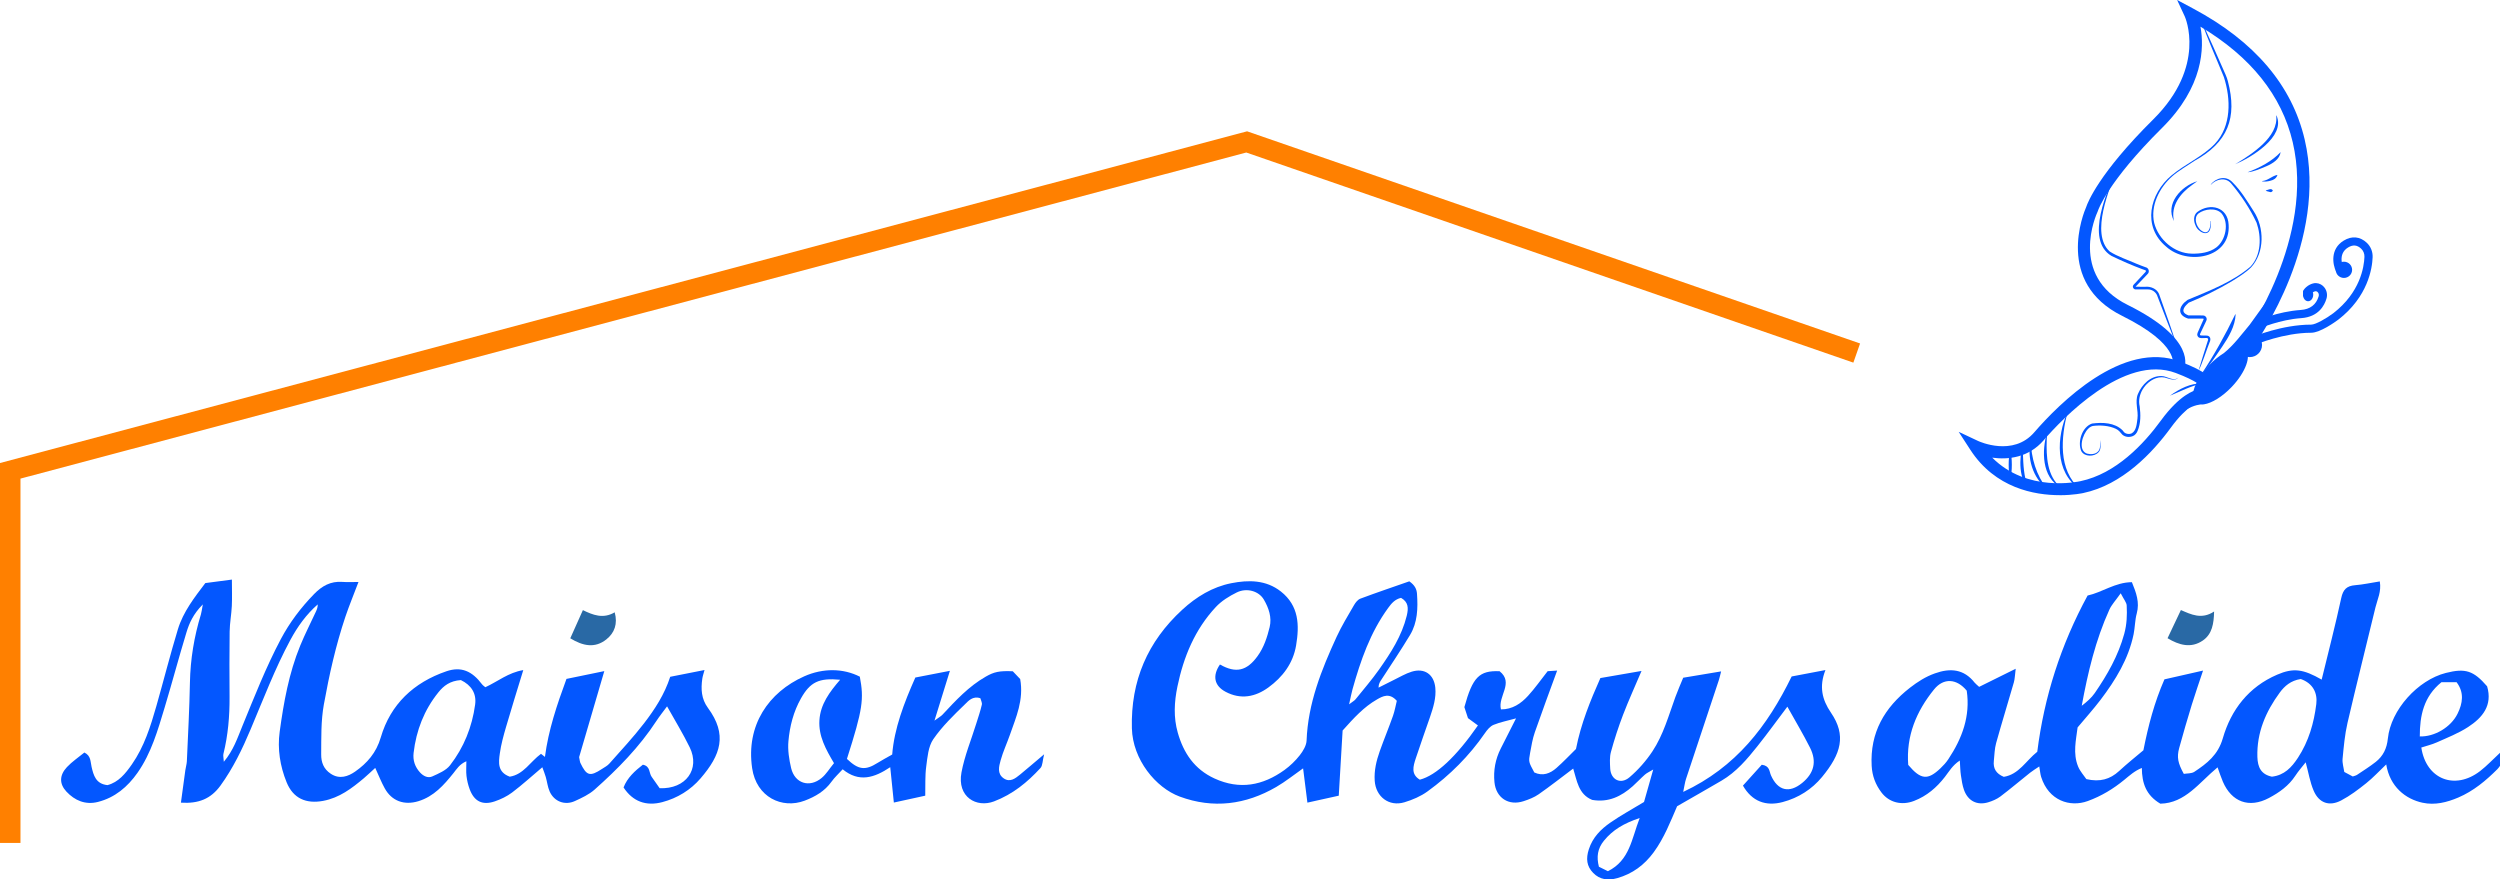 <svg width="759" height="267" viewBox="0 0 759 267" fill="none" xmlns="http://www.w3.org/2000/svg">
<path d="M6.215 255.906H0V140.57L378.617 39.867L564.719 104.278L562.681 110.097L378.369 46.302L6.215 145.304V255.906Z" fill="#FF8000"/>
<path d="M683.028 108.42C685.087 108.42 686.757 106.764 686.757 104.722C686.757 102.679 685.087 101.024 683.028 101.024C680.969 101.024 679.299 102.679 679.299 104.722C679.299 106.764 680.969 108.42 683.028 108.42Z" fill="#0357FF"/>
<path d="M711.617 84.382C712.99 84.382 714.103 83.278 714.103 81.916C714.103 80.554 712.99 79.451 711.617 79.451C710.244 79.451 709.131 80.554 709.131 81.916C709.131 83.278 710.244 84.382 711.617 84.382Z" fill="#0357FF"/>
<path d="M700.741 91.457C701.599 91.457 702.294 90.563 702.294 89.46C702.294 88.358 701.599 87.463 700.741 87.463C699.883 87.463 699.187 88.358 699.187 89.46C699.187 90.563 699.883 91.457 700.741 91.457Z" fill="#0357FF"/>
<path d="M625.328 150.334C617.721 150.334 605.763 148.238 598.181 136.539L594.651 131.103L600.543 133.876C600.965 134.074 611.17 138.696 617.596 131.263C625.104 122.584 644.445 103.107 661.947 109.788C669.43 112.648 672.549 115.065 672.375 117.888C672.201 120.735 668.646 121.758 667.938 121.943L667.801 121.968C667.565 122.03 664.06 122.991 659.051 129.858C653.457 137.525 644.296 147.202 632.45 149.693C632.388 149.705 629.517 150.346 625.328 150.346V150.334ZM604.818 138.918C615.459 149.631 630.909 146.241 631.642 146.081C642.369 143.825 650.834 134.838 656.042 127.688C661.797 119.798 666.16 118.529 667.08 118.344C667.652 118.184 668.323 117.863 668.597 117.629C668.323 117.185 666.969 115.669 660.604 113.253C644.893 107.261 625.875 127.38 620.431 133.691C615.931 138.894 609.753 139.646 604.818 138.943V138.918Z" fill="#0357FF"/>
<path d="M658.789 120.131C661.648 118.085 665.116 116.223 668.734 116.433C665.203 117.086 662.096 118.812 658.789 120.131Z" fill="#0357FF"/>
<path d="M637.659 133.691C637.683 134.776 637.994 136.465 637.099 137.316C635.806 138.709 632.836 138.758 631.879 136.946C630.673 134.148 632.102 129.611 635.148 128.588C638.33 128.181 641.997 128.28 644.396 130.634L644.719 131.041C645.228 131.756 646.335 131.904 647.118 131.596C648.622 130.819 648.721 128.625 648.933 127.084C649.268 124.606 648.075 122.042 649.069 119.626C650.3 116.729 652.935 114.017 656.316 114.177C657.609 114.226 658.665 115.052 659.945 115.102C660.53 115.151 661.238 114.954 661.462 114.337C660.952 115.681 659.138 115.225 658.081 114.88C656.925 114.411 655.694 114.436 654.538 114.83C651.22 116.014 648.783 119.823 649.604 123.349C649.914 125.864 649.989 128.489 648.945 130.881C648.721 131.46 648.162 132.188 647.466 132.422C646.422 132.829 645.204 132.705 644.346 131.966C643.749 131.275 643.24 130.585 642.382 130.19C640.306 129.204 637.596 129.019 635.359 129.328C634.825 129.463 634.352 129.759 633.979 130.166C632.301 131.768 630.71 136.625 633.581 137.71C634.65 138.006 636.092 137.969 636.913 137.118C637.833 136.256 637.522 134.85 637.646 133.654L637.659 133.691Z" fill="#0357FF"/>
<path d="M627.714 125.062C625.713 132.866 624.818 142.567 631.444 148.484C623.724 143.479 624.371 132.52 627.714 125.062Z" fill="#0357FF"/>
<path d="M625.676 148.016C619.809 144.909 619.846 136.798 621.5 131.226C621.5 132.003 621.425 132.755 621.388 133.519C621.226 138.561 621.45 144.54 625.676 148.016Z" fill="#0357FF"/>
<path d="M616.528 133.691C616.652 139.017 618.193 144.244 621.5 148.484C617.137 145.107 615.309 138.955 616.528 133.691Z" fill="#0357FF"/>
<path d="M614.042 134.924C614.24 138.475 614.141 141.988 614.936 145.427C615.222 146.537 615.595 147.658 616.49 148.484C612.575 146.068 613.134 138.82 614.042 134.924Z" fill="#0357FF"/>
<path d="M610.313 136.157C610.946 139.436 610.959 142.74 610.313 146.019C609.666 142.74 609.679 139.436 610.313 136.157Z" fill="#0357FF"/>
<path d="M684.756 104.623L683.774 102.355C684.134 102.195 692.81 98.558 701.661 98.558C703.09 98.558 706.446 96.536 708.373 95.106C716.577 88.782 717.733 81.028 717.844 77.984C717.882 77.034 717.521 76.122 716.838 75.493C715.619 74.347 714.352 74.236 712.872 75.136C709.541 77.17 711.406 81.213 711.48 81.386L709.23 82.446C708.199 80.314 707.366 75.592 711.567 73.04C714.016 71.549 716.502 71.783 718.553 73.706C719.746 74.828 720.393 76.418 720.33 78.082C720.206 81.472 718.926 90.089 709.877 97.067C708.969 97.732 704.42 101.024 701.661 101.024C693.332 101.024 684.83 104.586 684.743 104.623H684.756Z" fill="#0357FF"/>
<path d="M686.024 99.68L685.017 97.424C685.278 97.313 691.518 94.589 698.491 94.108C701.362 93.911 703.19 92.505 703.948 89.954C704.06 89.559 703.997 89.14 703.761 88.82C703.637 88.635 703.401 88.425 703.028 88.413C702.792 88.413 702.121 88.684 701.685 89.128V89.941H699.199V88.339L699.398 88.031C700.293 86.674 702.033 85.898 703.14 85.947C704.196 85.996 705.153 86.514 705.775 87.389C706.446 88.326 706.657 89.547 706.322 90.656C705.713 92.715 703.923 96.216 698.653 96.586C692.127 97.042 686.073 99.68 686.011 99.705L686.024 99.68Z" fill="#0357FF"/>
<path d="M662.941 112.328L659.61 110.676C659.61 110.676 661.81 104.586 644.284 95.895C623.861 85.762 632.562 64.67 633.383 62.809C633.805 61.551 637.174 52.651 653.743 36.23C670.039 20.069 663.376 5.178 663.314 5.03L660.977 0L665.899 2.626C684.482 12.549 695.843 25.912 699.697 42.345C706.894 73.077 685.464 103.292 684.557 104.562L681.524 102.417C681.735 102.121 702.891 72.251 696.067 43.158C692.748 28.994 683.326 17.209 668.062 8.099C669.218 14.399 669.032 26.319 656.391 38.844C639.709 55.387 636.962 63.906 636.938 63.992L636.838 64.251C636.465 65.04 627.976 83.667 645.974 92.579C666.919 102.971 663.438 111.391 662.966 112.316L662.941 112.328Z" fill="#0357FF"/>
<path d="M668.211 5.991C670.76 11.526 673.27 17.098 675.694 22.683C675.993 23.324 676.192 23.977 676.378 24.643C679.324 35.774 676.378 43.257 666.21 48.854C664.246 50.197 661.276 51.923 659.523 53.489C655.583 56.941 652.811 62.476 654.016 67.703C655.309 72.707 660.107 76.923 665.415 77.01C668.037 77.059 670.809 76.677 672.873 75.124C675.756 72.929 676.825 67.715 674.489 64.818C672.786 62.956 669.305 63.413 667.441 64.818C665.924 66.137 666.782 68.676 668.087 69.835C670.523 71.795 671.145 69.157 671.157 67.111H671.257C671.257 67.789 671.257 68.467 671.108 69.145C670.586 72.19 667.242 70.439 666.571 68.442C665.949 67.172 665.875 65.41 667.043 64.399C671.021 61.44 676.39 62.858 676.614 68.257C677.298 78.464 663.985 80.659 657.633 74.865C650.325 68.775 652.599 58.802 659.287 53.242C663.326 49.865 668.82 47.473 672.425 43.676C677.497 38.264 677.31 30.091 675.185 23.434C672.873 17.69 670.138 11.699 668.187 5.991H668.211Z" fill="#0357FF"/>
<path d="M678.653 49.828C683.575 46.844 691.816 41.618 691.058 35.096L691.145 35.072C694.016 41.494 683.413 47.855 678.653 49.84V49.828Z" fill="#0357FF"/>
<path d="M682.394 52.281C686.086 50.913 689.765 48.965 692.4 46.179C692.114 48.336 689.989 49.63 688.162 50.432C686.347 51.196 684.196 52.157 682.394 52.293V52.281Z" fill="#0357FF"/>
<path d="M686.757 54.968C688.559 54.833 689.653 53.477 691.356 53.107L691.418 53.168C691.12 54.105 690.299 54.648 689.392 54.845C688.534 55.104 687.627 55.202 686.757 55.054V54.968Z" fill="#0357FF"/>
<path d="M687.901 57.828C688.435 57.668 688.97 57.409 689.492 57.409C689.641 57.471 690.001 57.631 690.026 57.914C689.715 58.346 689.392 58.432 688.957 58.235C688.684 58.136 687.901 58.05 687.888 57.816L687.901 57.828Z" fill="#0357FF"/>
<path d="M660.033 67.123C657.236 61.933 662.195 56.472 667.105 55.017C666.583 55.424 666.049 55.77 665.527 56.152C661.984 58.654 658.901 62.513 660.033 67.135V67.123Z" fill="#0357FF"/>
<path d="M643.028 50.826C640.443 57.076 634.551 70.945 640.493 76.344C642.916 77.91 646.049 78.921 648.746 80.116C649.629 80.474 650.523 80.831 651.418 81.139C652.326 81.312 652.724 82.545 652.015 83.186C651.829 83.383 648.497 86.884 648.46 86.933L648.373 87.032C648.386 87.044 648.373 87.057 648.398 87.057C648.771 87.057 650.859 87.057 651.282 87.069C652.86 86.884 654.799 87.636 655.471 89.226C657.571 95.045 659.548 100.777 661.487 106.583L658.118 98.053L654.837 89.534C654.526 88.93 654.004 88.425 653.383 88.141C652.749 87.833 652.102 87.846 651.294 87.858C650.859 87.858 648.796 87.858 648.41 87.87C647.826 87.895 647.366 87.242 647.602 86.712C647.764 86.366 648.038 86.181 648.249 85.935L651.381 82.569C651.779 82.015 651.17 82.027 650.598 81.793C647.366 80.597 644.122 79.179 641.015 77.675C632.848 72.794 639.896 57.236 643.066 50.826H643.028Z" fill="#0357FF"/>
<path d="M671.182 56.004C672.798 53.97 675.831 53.218 677.758 55.313C680.38 57.914 682.232 61.033 684.196 64.091C687.503 69.083 687.59 76.652 683.413 81.189C681.661 82.89 679.572 84.147 677.521 85.429C673.357 87.907 668.995 90.052 664.495 91.889C663.662 92.629 661.711 94.391 663.824 95.489L664.495 95.797L664.321 95.76H667.453C667.826 95.76 668.46 95.784 668.821 95.772C669.392 95.748 669.914 96.228 669.952 96.783C669.989 97.165 669.79 97.449 669.666 97.745L668.336 100.555L668 101.258C667.826 101.541 667.901 101.8 668.199 101.85C668.584 101.85 669.355 101.874 669.74 101.874C671.058 101.825 671.356 102.934 670.809 103.982C669.715 106.719 668.684 110.208 667.428 112.685C668.286 109.825 669.268 106.633 670.188 103.773C670.287 103.366 670.561 102.996 670.238 102.713C670.101 102.54 669.454 102.651 668.957 102.639C668.311 102.663 667.503 102.725 667.192 102.01C666.869 101.418 667.354 100.728 667.553 100.21C667.64 100 668.945 97.079 668.982 97.017C669.069 96.869 669.007 96.721 668.833 96.721C668.696 96.721 668.373 96.721 668.249 96.721C667.727 96.721 664.917 96.721 664.333 96.734C660.729 95.587 661.537 92.814 664.172 91.038C670.747 88.277 677.745 85.639 683.215 80.979C686.533 77.49 686.595 71.931 685.104 67.629C683.127 63.388 680.38 59.258 677.372 55.696C675.694 53.711 672.898 54.327 671.257 56.053L671.182 55.991V56.004Z" fill="#0357FF"/>
<path d="M668.261 113.733C672.164 107.865 675.558 101.763 678.615 95.439L678.74 95.464C678.566 99.101 676.627 102.318 674.65 105.252C672.86 107.828 670.349 111.786 668.261 113.733Z" fill="#0357FF"/>
<path d="M681.238 105.856L689.243 89.929L683.028 98.558C680.554 101.504 678.18 104.771 675.185 107.187C673.681 108.112 672.102 109.382 670.623 110.935C667.366 114.374 665.539 118.171 665.788 120.538L664.383 120.735C664.383 120.735 656.925 129.365 661.474 125.851C664.433 123.571 666.77 122.954 668.05 122.794C668.385 122.819 668.733 122.819 669.119 122.757C671.493 122.399 674.725 120.452 677.596 117.419C681.785 112.994 683.625 107.964 681.698 106.164C681.561 106.041 681.412 105.93 681.238 105.844V105.856Z" fill="#0357FF"/>
<path d="M370.414 201.764C375.212 204.476 378.518 203.712 381.787 199.212C383.726 196.549 384.708 193.48 385.466 190.386C386.175 187.427 385.193 184.579 383.701 182.028C382.197 179.451 378.531 178.366 375.498 179.858C373.186 180.992 370.836 182.447 369.109 184.308C362.769 191.113 359.339 199.397 357.474 208.396C356.492 213.117 356.244 217.79 357.574 222.449C359.326 228.613 362.62 233.544 368.711 236.342C376.368 239.856 383.391 238.5 389.954 233.778C391.694 232.521 393.297 230.968 394.615 229.291C395.609 228.021 396.616 226.357 396.678 224.841C397.101 213.574 401.178 203.379 405.789 193.356C407.331 190.016 409.257 186.86 411.109 183.667C411.557 182.903 412.241 182.027 413.024 181.744C418.033 179.87 423.104 178.157 427.865 176.492C429.556 177.676 430.103 178.859 430.202 180.302C430.5 184.641 430.388 188.968 428.076 192.802C425.305 197.4 422.309 201.85 419.388 206.35C418.99 206.966 418.543 207.57 418.518 208.766C420.072 207.989 421.613 207.188 423.179 206.424C424.969 205.561 426.709 204.5 428.599 203.921C432.477 202.725 435.348 204.735 435.758 208.766C436.069 211.885 435.124 214.819 434.142 217.716C432.713 221.907 431.184 226.074 429.817 230.277C429.058 232.607 428.288 235.06 431.06 236.712C436.032 235.418 442.098 229.747 448.698 220.243C447.728 219.528 446.746 218.8 445.677 218.024C445.317 216.927 444.944 215.768 444.583 214.683C447.082 205.598 449.096 203.514 455.273 203.786C459.736 207.323 454.689 211.33 455.683 215.373C459.151 215.386 461.749 213.623 463.912 211.256C465.975 209 467.741 206.485 469.866 203.773L472.75 203.588C470.413 209.999 468.126 216.125 465.975 222.314C465.279 224.311 464.931 226.443 464.546 228.539C464.036 231.3 464.086 231.313 465.814 234.518C468.362 235.714 470.612 234.863 472.563 233.137C474.639 231.3 476.553 229.279 478.468 227.393C479.959 219.725 482.843 212.686 485.876 205.857C490.09 205.129 493.98 204.464 498.368 203.699C496.392 208.359 494.453 212.612 492.775 216.976C491.358 220.674 490.127 224.459 489.083 228.28C488.648 229.87 488.772 231.646 488.859 233.334C489.046 236.737 492.029 238.265 494.701 235.997C497.361 233.729 499.76 231.005 501.687 228.095C505.006 223.078 506.597 217.247 508.635 211.638C509.369 209.641 510.226 207.693 511.022 205.758C514.9 205.105 518.505 204.5 522.532 203.835C522.271 204.821 522.109 205.659 521.848 206.461C518.529 216.458 515.186 226.431 511.892 236.429C511.531 237.513 511.395 238.672 511.022 240.423C527.044 232.915 536.553 220.514 543.949 205.376C546.87 204.821 550.263 204.18 554.204 203.428C552.24 208.433 553.159 212.39 555.882 216.372C560.58 223.251 559.002 228.835 553.147 235.923C550.114 239.597 546.025 242.235 541.227 243.505C536.081 244.873 531.892 243.295 529.157 238.512C531.059 236.404 533.073 234.173 534.875 232.176C537.324 232.496 537.137 234.197 537.659 235.381C539.723 240.065 543.203 240.928 547.156 237.686C550.736 234.752 551.643 231.214 549.53 227.01C547.467 222.905 545.092 218.948 542.644 214.547C539.549 218.652 536.652 222.659 533.57 226.53C530.413 230.499 527.131 234.382 522.656 237.008C518.281 239.572 513.856 242.075 509.17 244.774C507.169 249.385 505.267 254.377 502.06 258.754C499.213 262.625 495.633 265.287 490.985 266.606C488.225 267.383 485.714 267.087 483.701 265.028C481.699 262.994 481.451 260.677 482.371 257.841C483.552 254.205 485.988 251.776 488.909 249.742C492.066 247.548 495.459 245.711 499.126 243.48C499.922 240.682 500.829 237.489 501.923 233.618C500.742 234.333 499.984 234.654 499.4 235.171C498.119 236.293 496.976 237.55 495.708 238.685C492.228 241.779 488.325 243.702 483.39 242.851C479.151 241.125 478.754 236.909 477.622 233.334C474.055 236.01 470.674 238.672 467.144 241.138C465.789 242.087 464.161 242.716 462.57 243.233C458.02 244.737 454.192 242.235 453.72 237.501C453.359 233.914 453.993 230.487 455.634 227.245C457.088 224.372 458.542 221.5 460.27 218.098C457.685 218.813 455.472 219.232 453.434 220.07C452.39 220.502 451.507 221.586 450.836 222.56C446.075 229.476 440.196 235.344 433.409 240.262C431.346 241.766 428.835 242.839 426.361 243.579C421.7 244.972 417.685 241.89 417.362 237.045C417.15 233.926 417.871 230.955 418.891 228.071C420.171 224.471 421.638 220.945 422.906 217.346C423.453 215.805 423.726 214.165 424.074 212.772C421.861 210.27 419.848 211.305 418.008 212.378C414.068 214.646 411.047 217.95 407.617 221.784C407.244 228.009 406.858 234.703 406.448 241.569C403.341 242.26 400.37 242.913 396.927 243.677C396.492 240.262 396.069 236.872 395.622 233.273C392.85 235.208 390.289 237.292 387.455 238.931C378.17 244.318 368.326 245.6 358.158 241.84C350.886 239.153 343.888 230.61 343.64 221.118C343.267 206.719 348.388 194.799 358.953 185.097C363.204 181.189 368.127 178.181 373.82 177.06C379.015 176.036 384.348 176.012 388.885 179.587C394.379 183.926 394.528 189.806 393.496 195.945C392.576 201.394 389.419 205.561 385.081 208.716C381.141 211.576 376.716 212.489 372.079 210.023C368.636 208.199 368.015 205.154 370.401 201.702L370.414 201.764ZM409.568 213.845C410.699 212.982 411.234 212.711 411.569 212.279C413.981 209.284 416.504 206.362 418.717 203.231C422.247 198.213 425.578 193.073 427.082 186.971C427.679 184.53 427.567 182.792 425.354 181.51C423.515 181.941 422.483 183.137 421.439 184.579C416.007 192.037 413.073 200.543 410.625 209.259C410.277 210.516 410.041 211.811 409.581 213.857L409.568 213.845ZM488.163 264.498C494.788 261.195 495.335 254.747 497.809 248.349C492.998 249.964 489.617 251.961 486.945 255.253C485.018 257.632 484.658 260.122 485.428 263.142C486.162 263.512 486.97 263.907 488.163 264.498Z" fill="#0357FF"/>
<path d="M704.855 206.35C706.931 197.831 709.031 189.732 710.797 181.571C711.356 178.995 712.437 177.873 715.023 177.664C717.434 177.479 719.821 176.936 722.506 176.517C723.04 179.624 721.772 181.978 721.188 184.407C718.366 196.105 715.421 207.78 712.698 219.491C711.878 223.041 711.555 226.727 711.207 230.376C711.082 231.67 711.53 233.014 711.729 234.37L714.302 235.738C714.749 235.566 715.222 235.492 715.595 235.245C717.509 233.963 719.46 232.743 721.263 231.325C723.537 229.538 724.643 227.232 724.954 224.224C725.849 215.509 734.053 206.461 742.568 204.303C748.509 202.799 750.958 203.601 755.085 208.359C756.8 214.165 753.68 217.888 749.317 220.723C746.384 222.634 743.04 223.941 739.821 225.383C738.304 226.061 736.651 226.443 735.11 226.949C736.552 236.577 745.29 240.016 752.959 234.099C755.022 232.509 756.825 230.561 759 228.551V232.509C758.801 232.78 758.553 233.174 758.229 233.495C754.724 237.008 750.945 240.164 746.321 242.136C742.878 243.603 739.261 244.515 735.507 243.714C730.312 242.605 725.563 238.845 724.457 232.077C722.294 234.136 720.467 236.12 718.379 237.785C715.992 239.695 713.506 241.582 710.809 242.999C707.204 244.91 704.06 243.825 702.444 240.09C701.312 237.476 700.865 234.58 700.007 231.436C698.938 232.804 697.795 234.086 696.862 235.516C694.849 238.586 691.953 240.632 688.82 242.284C682.829 245.452 677.521 243.492 674.861 237.316C674.277 235.96 673.83 234.543 673.258 232.965C667.664 237.575 663.451 243.85 655.881 243.998C651.53 241.421 650.3 237.785 650.263 233.15C648.025 234.049 646.534 235.455 644.943 236.749C641.611 239.486 638.007 241.68 633.855 243.196C628.423 245.181 621.972 243.061 619.697 235.886C619.424 235.036 619.374 234.123 619.125 232.693C617.945 233.495 617.087 234 616.329 234.604C613.321 236.996 610.387 239.498 607.317 241.816C606.248 242.617 604.918 243.184 603.613 243.579C600.257 244.589 597.485 243.184 596.279 239.843C595.769 238.426 595.558 236.897 595.334 235.393C595.135 234.062 595.123 232.718 594.999 230.894C592.761 232.361 591.742 234.234 590.474 235.862C587.976 239.091 584.993 241.656 581.102 243.159C577.373 244.602 573.532 243.69 571.183 240.558C569.405 238.191 568.399 235.566 568.237 232.521C567.703 222.437 572.103 214.843 579.871 208.79C582.208 206.978 584.62 205.437 587.429 204.439C592.115 202.762 596.229 203.095 599.498 207.25C599.784 207.607 600.17 207.878 600.866 208.532C604.234 206.855 607.74 205.117 611.966 203.034C611.717 204.92 611.717 206.091 611.406 207.163C609.641 213.315 607.74 219.441 606.024 225.605C605.539 227.343 605.527 229.217 605.328 231.029C605.079 233.297 606.012 234.888 608.349 235.849C612.948 235.122 615.073 230.955 618.516 228.231C620.605 211.589 625.639 195.822 633.793 180.807C638.218 179.846 642.183 176.776 647.242 176.751C648.572 179.981 649.629 182.878 648.721 186.231C648.162 188.278 648.187 190.472 647.764 192.555C646.21 200.075 642.282 206.461 637.708 212.489C635.57 215.299 633.196 217.937 630.76 220.847C630.288 224.644 629.281 228.724 630.909 232.706C631.518 234.197 632.699 235.467 633.42 236.54C637.547 237.489 640.617 236.601 643.339 234.099C645.825 231.806 648.473 229.698 650.735 227.787C652.239 220.23 654.041 213.302 657.124 206.251C660.753 205.425 664.569 204.562 668.845 203.588C667.602 207.36 666.446 210.627 665.427 213.943C664.085 218.32 662.804 222.708 661.599 227.109C660.84 229.92 661.213 231.67 663.003 234.949C663.985 234.777 665.34 234.9 666.223 234.308C670.039 231.781 673.382 229.205 674.837 224.175C677.335 215.509 682.667 208.556 691.368 204.821C696.278 202.713 699.237 203.107 704.892 206.35H704.855ZM579.349 232.237C583.165 236.749 585.266 236.922 589.107 233.273C589.989 232.435 590.847 231.51 591.518 230.487C595.695 224.187 598.243 217.432 597.099 209.69C594.079 206.004 590.089 205.721 587.18 209.308C581.798 215.953 578.666 223.423 579.337 232.237H579.349ZM698.491 206.152C695.483 206.621 693.606 208.273 692.139 210.257C687.876 216.064 685.129 222.4 685.34 229.796C685.427 232.94 686.471 235.122 689.753 235.8C693.506 235.356 695.707 233.026 697.658 230.055C700.927 225.063 702.518 219.503 703.227 213.746C703.637 210.418 702.245 207.447 698.478 206.14L698.491 206.152ZM643.849 180.117C642.258 182.373 641.077 183.605 640.418 185.06C636.192 194.355 633.867 204.205 632.015 214.276C633.519 213.105 634.949 211.897 635.968 210.418C639.796 204.858 643.103 199.052 644.918 192.444C645.713 189.547 645.813 186.712 645.663 183.815C645.614 182.903 644.818 182.027 643.849 180.117ZM734.637 223.583C739.038 223.731 744.084 220.847 746.135 216.643C747.651 213.549 748.223 210.282 745.812 207.114H741.225C735.818 211.49 734.637 217.296 734.65 223.583H734.637Z" fill="#0357FF"/>
<path d="M61.578 183.494C58.657 186.428 57.464 189.19 56.606 192C54.294 199.582 52.268 207.237 49.981 214.819C47.905 221.685 45.954 228.625 41.74 234.629C38.732 238.906 34.903 242.149 29.733 243.468C25.941 244.429 22.697 243.049 20.161 240.324C17.961 237.957 18.023 235.344 20.323 232.891C21.877 231.226 23.828 229.944 25.618 228.465C27.657 229.464 27.433 231.251 27.806 232.829C28.402 235.381 29.086 237.994 32.629 238.364C35.972 237.489 38.086 234.863 40.037 232.065C43.778 226.702 45.705 220.563 47.47 214.375C49.683 206.608 51.659 198.781 54.008 191.051C55.637 185.701 59.08 181.325 62.336 177.023C65.146 176.653 67.694 176.32 70.403 175.962C70.403 178.847 70.503 181.423 70.379 184C70.254 186.589 69.757 189.153 69.72 191.742C69.62 198.361 69.658 204.981 69.695 211.589C69.732 217.42 69.235 223.189 67.831 228.872C67.694 229.427 67.88 230.043 67.955 231.276C70.888 227.775 72.094 224.052 73.548 220.514C77.215 211.589 80.72 202.602 85.245 194.059C87.93 188.993 91.336 184.493 95.338 180.376C97.749 177.898 100.372 176.406 103.915 176.665C105.419 176.776 106.935 176.69 108.837 176.69C107.395 180.511 106.003 183.864 104.847 187.279C101.938 195.97 99.95 204.87 98.321 213.882C97.414 218.948 97.563 223.953 97.513 229.007C97.488 231.424 98.247 233.47 100.422 234.912C103.107 236.7 105.729 235.701 107.793 234.271C111.447 231.72 114.232 228.564 115.599 223.892C118.545 213.82 125.593 207.2 135.537 203.798C140.011 202.269 143.318 203.724 146.338 207.743C146.612 208.1 147.022 208.359 147.345 208.643C151.087 206.929 154.318 204.192 158.868 203.44C157.028 209.468 155.263 215.09 153.622 220.748C152.852 223.386 152.118 226.049 151.745 228.761C151.36 231.485 151 234.432 154.766 235.8C158.967 235.134 160.993 231.251 164.25 228.86L165.443 229.796C166.487 221.71 169.06 214.054 171.981 206.115C175.549 205.376 179.265 204.611 183.467 203.749C180.794 212.859 178.209 221.697 175.822 229.858C176.046 230.955 176.046 231.276 176.17 231.547C178.084 235.566 179.091 235.862 182.771 233.445C183.541 232.94 184.411 232.496 185.008 231.818C188.575 227.787 192.267 223.842 195.536 219.589C198.805 215.336 201.751 210.824 203.479 205.474C206.785 204.821 210.079 204.168 213.895 203.416C213.597 204.537 213.323 205.302 213.212 206.091C212.777 209.197 212.913 212.168 214.902 214.88C220.931 223.053 218.83 229.18 212.69 236.318C209.681 239.819 205.691 242.309 201.067 243.529C196.158 244.824 192.105 243.357 189.309 239.067C190.452 236.108 192.777 234.025 195.176 232.163C197.513 232.632 196.99 234.69 197.848 235.849C198.731 237.057 199.563 238.302 200.272 239.301C208.252 239.621 212.615 233.495 209.408 226.912C207.394 222.782 204.983 218.85 202.522 214.449C201.353 216.039 200.247 217.407 199.29 218.874C194.119 226.789 187.544 233.482 180.508 239.732C178.818 241.224 176.63 242.247 174.542 243.196C171.484 244.602 168.227 243.344 166.873 240.287C166.264 238.919 166.114 237.341 165.692 235.886C165.418 234.925 165.033 234 164.648 232.94C161.403 235.677 158.557 238.278 155.487 240.595C153.933 241.766 152.068 242.666 150.216 243.295C146.45 244.577 143.952 243.295 142.584 239.584C142.112 238.302 141.789 236.946 141.627 235.59C141.466 234.247 141.59 232.866 141.59 231.116C139.502 232.028 138.669 233.47 137.65 234.74C134.754 238.352 131.721 241.803 127.01 243.246C122.709 244.552 118.943 243.209 116.805 239.338C115.773 237.476 114.99 235.467 113.921 233.137C112.79 234.16 111.646 235.27 110.44 236.293C106.774 239.363 103.045 242.223 98.097 243.147C92.902 244.109 88.999 242.395 87.01 237.489C85.021 232.595 84.201 227.38 84.909 222.178C86.127 213.265 87.706 204.402 91.149 196.007C92.603 192.469 94.356 189.054 95.96 185.578C96.245 184.949 96.482 184.296 96.457 183.494C92.976 186.564 90.354 190.213 88.191 194.219C83.455 203.009 79.937 212.328 76.059 221.488C73.561 227.417 70.776 233.199 66.948 238.487C64.002 242.555 60.261 244.035 54.928 243.69C55.388 240.299 55.811 237.057 56.27 233.815C56.395 232.915 56.681 232.028 56.73 231.128C57.078 223.164 57.514 215.201 57.663 207.225C57.799 200.137 58.943 193.258 61.006 186.502C61.205 185.837 61.267 185.122 61.591 183.433L61.578 183.494ZM139.924 206.473C136.618 206.695 134.691 208.211 133.113 210.171C128.762 215.558 126.363 221.759 125.568 228.588C125.307 230.832 125.978 232.829 127.519 234.518C128.539 235.627 129.918 236.33 131.261 235.714C133.187 234.838 135.412 233.914 136.63 232.348C140.832 226.936 143.33 220.699 144.25 213.906C144.71 210.529 143.082 208.001 139.924 206.473Z" fill="#0357FF"/>
<path d="M316.99 229.02C316.492 230.992 316.567 232.435 315.883 233.174C311.906 237.501 307.506 241.125 301.775 243.307C296.48 245.317 290.501 242.001 291.906 234.493C292.851 229.439 294.877 224.582 296.406 219.639C296.99 217.753 297.649 215.879 298.084 213.956C298.233 213.327 297.773 212.563 297.636 211.983C295.324 211.207 293.994 212.809 292.95 213.832C289.519 217.148 286.039 220.526 283.354 224.409C281.825 226.641 281.577 229.87 281.204 232.706C280.818 235.553 280.98 238.487 280.905 241.569C277.562 242.297 274.479 242.975 271.372 243.653C271.011 240.164 270.676 236.848 270.278 232.915C265.405 236.17 260.806 237.624 255.834 233.556C254.628 234.875 253.385 236.01 252.441 237.329C250.377 240.201 247.543 241.853 244.287 243.085C237.45 245.674 229.644 242.038 228.351 233.236C226.437 220.169 233.348 210.159 244.15 205.339C249.893 202.775 256.045 202.886 261.042 205.437C262.323 212.242 261.974 215.25 257.127 230.401C260.607 233.729 262.671 233.988 266.424 231.621C267.754 230.783 269.147 230.055 270.874 229.069C271.483 221.192 274.479 213.376 277.897 205.696C281.415 205.018 284.821 204.353 288.388 203.662C286.872 208.532 285.455 213.117 283.702 218.788C285.132 217.74 285.716 217.432 286.138 216.976C290.141 212.686 294.106 208.371 299.302 205.413C301.763 204.007 303.366 203.613 307.481 203.798C308.065 204.402 309.01 205.4 309.731 206.165C310.862 212.513 308.475 217.728 306.623 223.053C305.716 225.654 304.535 228.169 303.801 230.807C303.279 232.669 302.67 234.9 304.721 236.305C306.648 237.624 308.251 236.33 309.706 235.147C311.844 233.396 313.932 231.584 316.99 229.007V229.02ZM253.211 231.707C250.725 227.504 248.476 223.497 248.774 218.665C249.072 213.808 251.857 210.085 255.063 206.374C248.587 205.746 245.952 207.126 243.193 211.996C240.893 216.064 239.762 220.502 239.364 225.05C239.128 227.725 239.563 230.548 240.185 233.187C241.291 237.846 245.753 239.264 249.445 236.194C250.837 235.048 251.807 233.396 253.186 231.707H253.211Z" fill="#0357FF"/>
<path d="M173.137 193.788C174.48 190.805 175.648 188.191 176.966 185.233C179.974 186.7 183.106 187.982 186.624 185.898C187.581 189.412 186.574 192.148 184.076 194.133C180.608 196.882 176.978 196.13 173.137 193.788Z" fill="#2969A5"/>
<path d="M658.069 193.763C659.399 190.94 660.704 188.204 662.121 185.208C665.166 186.527 668.398 188.179 672.201 185.652C672.127 189.387 671.58 192.543 668.771 194.466C665.191 196.919 661.524 195.847 658.069 193.763Z" fill="#2969A5"/>
</svg>
